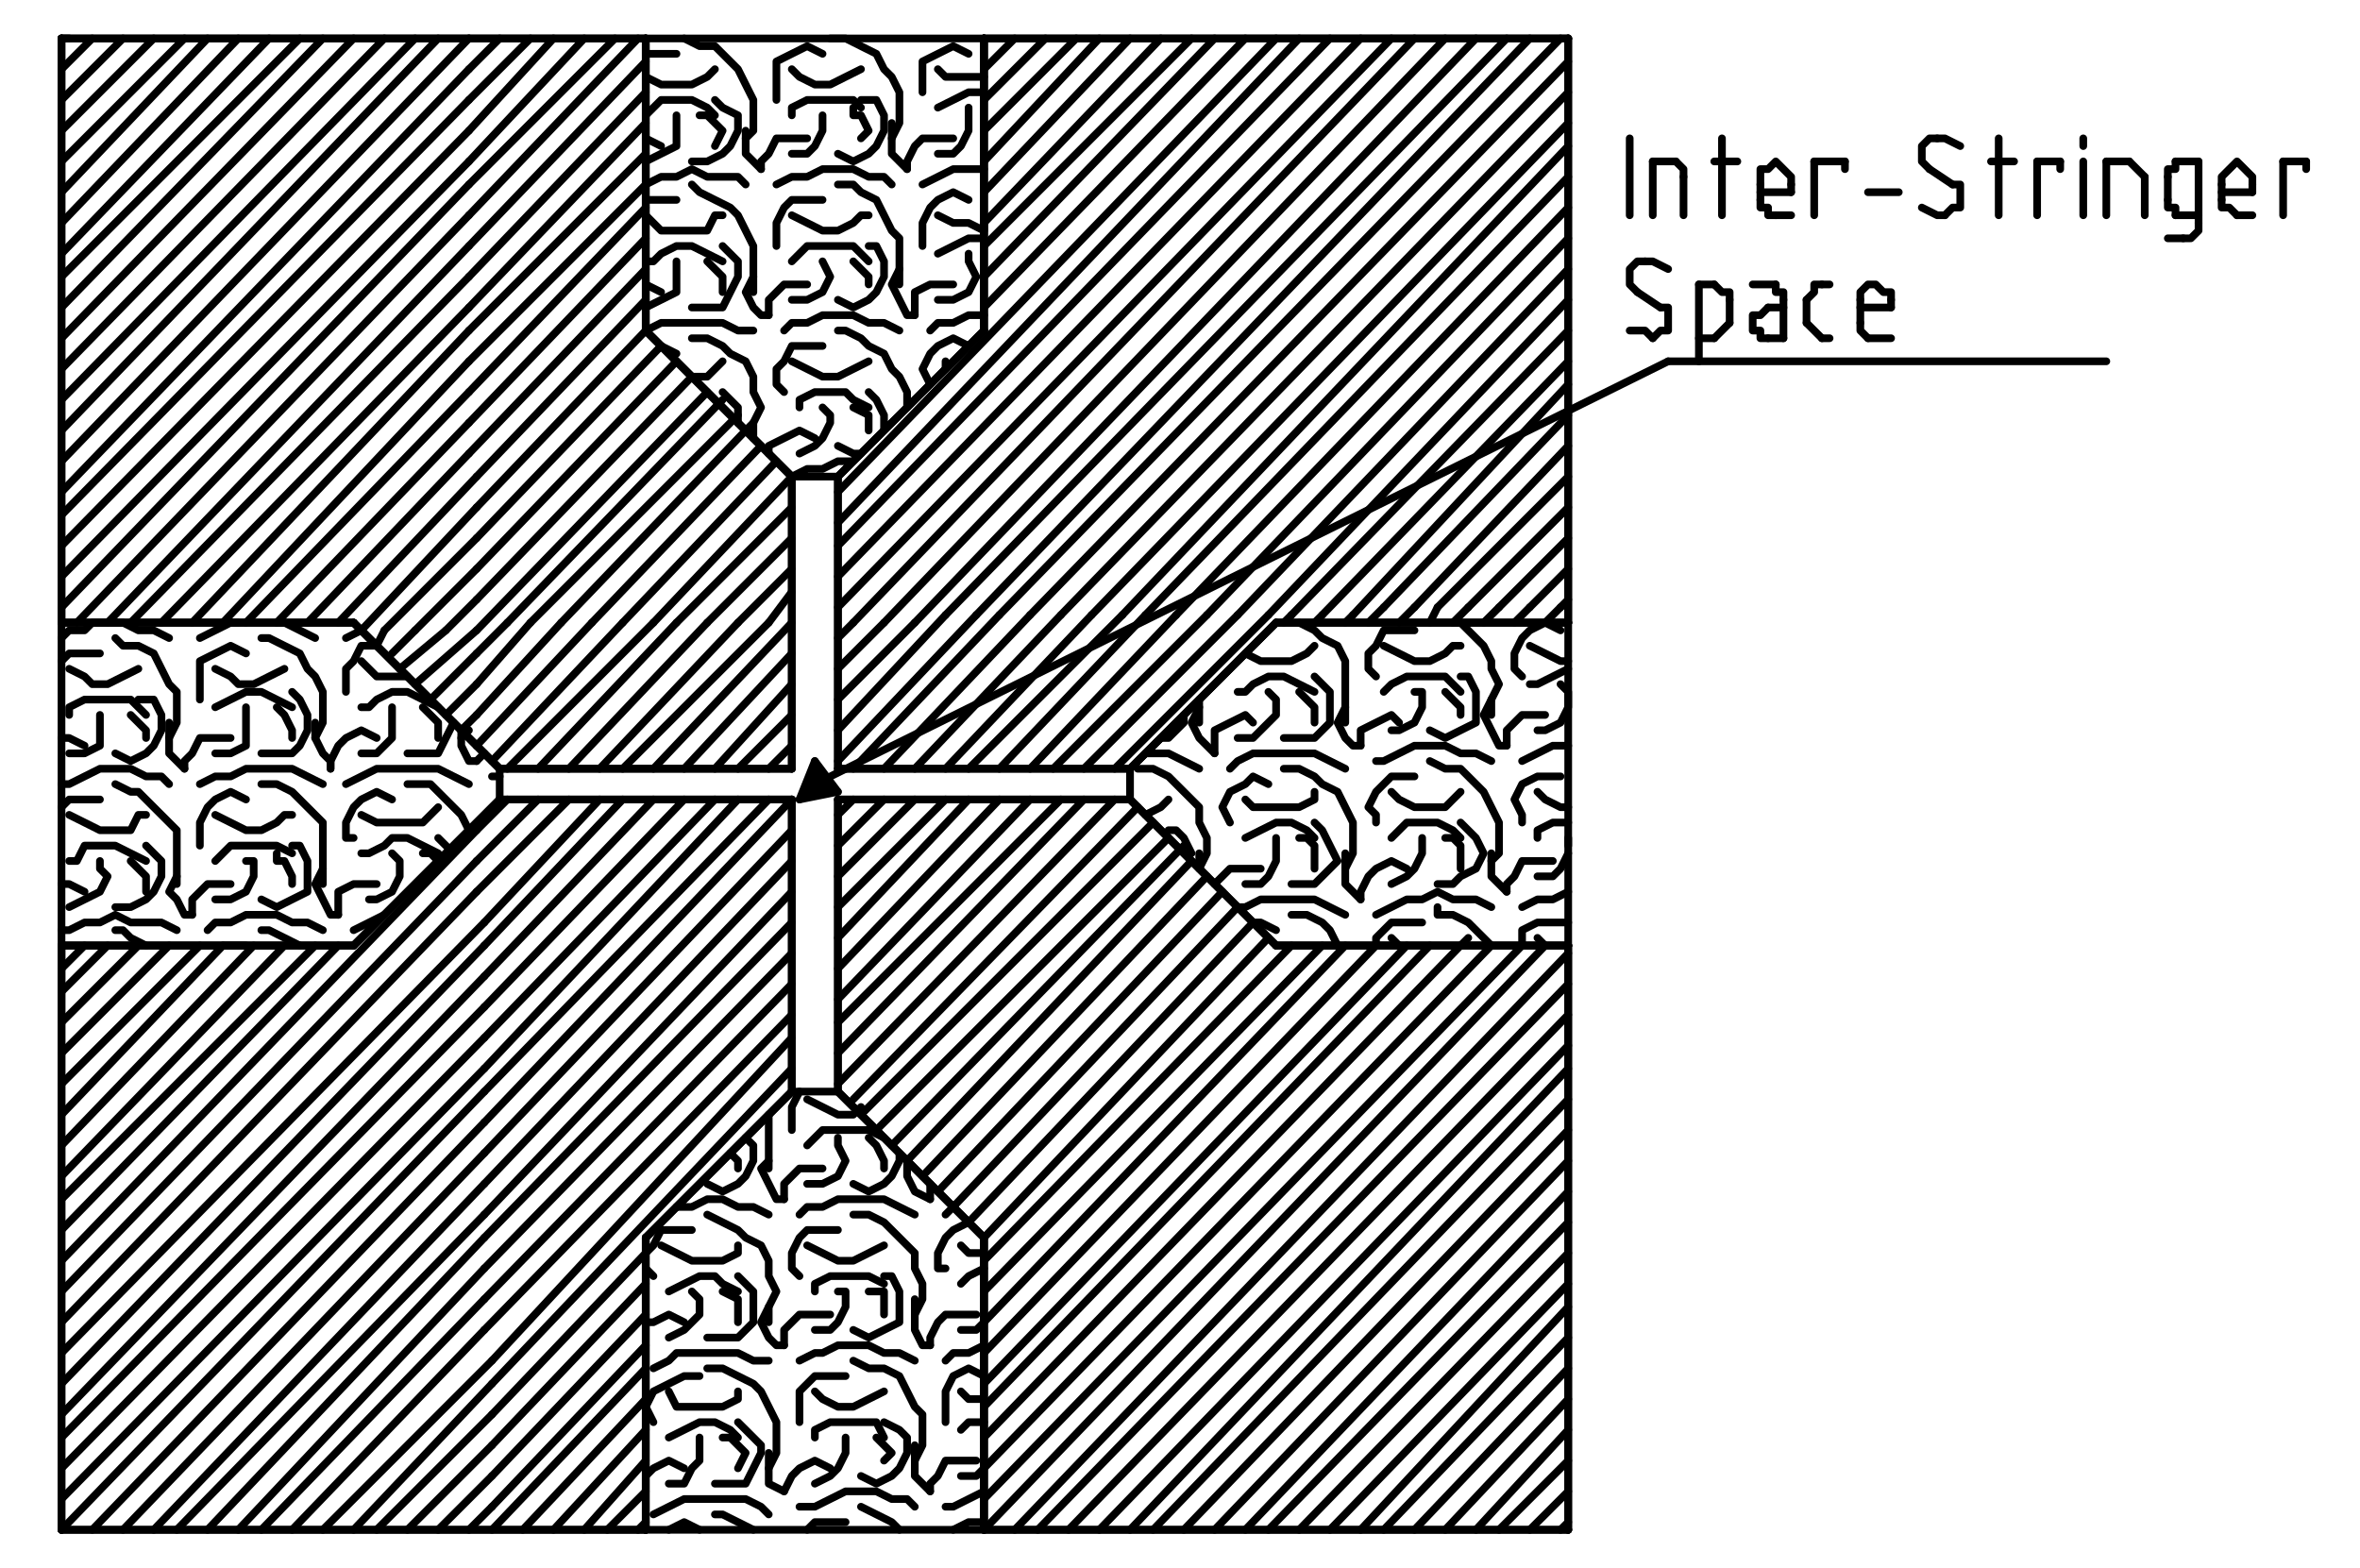 <?xml version="1.0" encoding="UTF-8" standalone="no"?>
<svg width="108.303mm" height="71.967mm"
 viewBox="0 0 307 204"
 xmlns="http://www.w3.org/2000/svg" xmlns:xlink="http://www.w3.org/1999/xlink"  version="1.2" baseProfile="tiny">
<title>Qt SVG Document</title>
<desc>Generated with Qt</desc>
<defs>
</defs>
<g fill="none" stroke="black" stroke-width="1" fill-rule="evenodd" stroke-linecap="square" stroke-linejoin="bevel" >

<g fill="#ffffff" fill-opacity="1" stroke="none" transform="matrix(1,0,0,1,0,0)"
font-family="MS Shell Dlg 2" font-size="8.25" font-weight="400" font-style="normal" 
>
<path vector-effect="none" fill-rule="evenodd" d="M0,0 L307,0 L307,204 L0,204 L0,0"/>
</g>

<g fill="#000000" fill-opacity="1" stroke="none" transform="matrix(1,0,0,1,0,0)"
font-family="MS Shell Dlg 2" font-size="8.25" font-weight="400" font-style="normal" 
>
<path vector-effect="none" fill-rule="evenodd" d="M109,103 L106,99 L104,104 L109,103"/>
</g>

<g fill="none" stroke="#000000" stroke-opacity="1" stroke-width="1" stroke-linecap="round" stroke-linejoin="round" transform="matrix(1,0,0,1,0,0)"
font-family="MS Shell Dlg 2" font-size="8.25" font-weight="400" font-style="normal" 
>
<polyline fill="none" vector-effect="non-scaling-stroke" points="201,81 203,79 " />
<polyline fill="none" vector-effect="non-scaling-stroke" points="197,81 199,79 " />
<polyline fill="none" vector-effect="non-scaling-stroke" points="193,81 195,79 " />
<polyline fill="none" vector-effect="non-scaling-stroke" points="189,81 191,79 " />
<polyline fill="none" vector-effect="non-scaling-stroke" points="186,81 187,79 " />
<polyline fill="none" vector-effect="non-scaling-stroke" points="182,81 184,79 " />
<polyline fill="none" vector-effect="non-scaling-stroke" points="178,81 180,79 " />
<polyline fill="none" vector-effect="non-scaling-stroke" points="175,81 176,80 " />
<polyline fill="none" vector-effect="non-scaling-stroke" points="171,81 172,80 " />
<polyline fill="none" vector-effect="non-scaling-stroke" points="167,81 168,80 " />
<polyline fill="none" vector-effect="non-scaling-stroke" points="145,100 165,80 " />
<polyline fill="none" vector-effect="non-scaling-stroke" points="141,100 161,80 " />
<polyline fill="none" vector-effect="non-scaling-stroke" points="137,100 157,80 " />
<polyline fill="none" vector-effect="non-scaling-stroke" points="134,100 153,80 " />
<polyline fill="none" vector-effect="non-scaling-stroke" points="130,100 149,80 " />
<polyline fill="none" vector-effect="non-scaling-stroke" points="126,100 146,80 " />
<polyline fill="none" vector-effect="non-scaling-stroke" points="123,100 142,80 " />
<polyline fill="none" vector-effect="non-scaling-stroke" points="119,100 138,80 " />
<polyline fill="none" vector-effect="non-scaling-stroke" points="115,100 134,80 " />
<polyline fill="none" vector-effect="non-scaling-stroke" points="111,100 130,80 " />
<polyline fill="none" vector-effect="non-scaling-stroke" points="109,99 127,80 " />
<polyline fill="none" vector-effect="non-scaling-stroke" points="109,95 123,80 " />
<polyline fill="none" vector-effect="non-scaling-stroke" points="109,91 119,81 " />
<polyline fill="none" vector-effect="non-scaling-stroke" points="109,87 115,81 " />
<polyline fill="none" vector-effect="non-scaling-stroke" points="109,83 111,81 " />
<polyline fill="none" vector-effect="non-scaling-stroke" points="128,13 136,5 " />
<polyline fill="none" vector-effect="non-scaling-stroke" points="128,9 132,5 " />
</g>

<g fill="#000000" fill-opacity="1" stroke="none" transform="matrix(1,0,0,1,0,0)"
font-family="MS Shell Dlg 2" font-size="8.25" font-weight="400" font-style="normal" 
>
<path vector-effect="none" fill-rule="evenodd" d="M128.5,5 C128.5,5.276 128.276,5.5 128,5.5 C127.724,5.5 127.5,5.276 127.5,5 C127.5,4.724 127.724,4.5 128,4.5 C128.276,4.5 128.5,4.724 128.5,5 "/>
</g>

<g fill="none" stroke="#000000" stroke-opacity="1" stroke-width="1" stroke-linecap="round" stroke-linejoin="round" transform="matrix(1,0,0,1,0,0)"
font-family="MS Shell Dlg 2" font-size="8.25" font-weight="400" font-style="normal" 
>
<polyline fill="none" vector-effect="non-scaling-stroke" points="128,17 140,5 " />
<polyline fill="none" vector-effect="non-scaling-stroke" points="128,21 143,5 " />
<polyline fill="none" vector-effect="non-scaling-stroke" points="128,25 147,5 " />
<polyline fill="none" vector-effect="non-scaling-stroke" points="128,29 151,5 " />
<polyline fill="none" vector-effect="non-scaling-stroke" points="128,32 155,5 " />
<polyline fill="none" vector-effect="non-scaling-stroke" points="128,36 158,5 " />
<polyline fill="none" vector-effect="non-scaling-stroke" points="128,40 162,5 " />
<polyline fill="none" vector-effect="non-scaling-stroke" points="109,64 166,5 " />
<polyline fill="none" vector-effect="non-scaling-stroke" points="109,68 169,5 " />
<polyline fill="none" vector-effect="non-scaling-stroke" points="109,71 173,5 " />
<polyline fill="none" vector-effect="non-scaling-stroke" points="109,75 177,5 " />
<polyline fill="none" vector-effect="non-scaling-stroke" points="109,79 181,5 " />
<polyline fill="none" vector-effect="non-scaling-stroke" points="111,81 184,5 " />
<polyline fill="none" vector-effect="non-scaling-stroke" points="115,81 188,5 " />
<polyline fill="none" vector-effect="non-scaling-stroke" points="119,81 192,5 " />
<polyline fill="none" vector-effect="non-scaling-stroke" points="123,80 196,5 " />
<polyline fill="none" vector-effect="non-scaling-stroke" points="127,80 199,5 " />
<polyline fill="none" vector-effect="non-scaling-stroke" points="130,80 203,5 " />
<polyline fill="none" vector-effect="non-scaling-stroke" points="134,80 204,8 " />
<polyline fill="none" vector-effect="non-scaling-stroke" points="138,80 204,12 " />
<polyline fill="none" vector-effect="non-scaling-stroke" points="142,80 204,16 " />
<polyline fill="none" vector-effect="non-scaling-stroke" points="146,80 204,19 " />
<polyline fill="none" vector-effect="non-scaling-stroke" points="149,80 204,23 " />
<polyline fill="none" vector-effect="non-scaling-stroke" points="153,80 204,27 " />
<polyline fill="none" vector-effect="non-scaling-stroke" points="157,80 204,31 " />
<polyline fill="none" vector-effect="non-scaling-stroke" points="161,80 204,35 " />
<polyline fill="none" vector-effect="non-scaling-stroke" points="165,80 204,39 " />
<polyline fill="none" vector-effect="non-scaling-stroke" points="168,80 204,43 " />
<polyline fill="none" vector-effect="non-scaling-stroke" points="172,80 204,47 " />
<polyline fill="none" vector-effect="non-scaling-stroke" points="176,80 204,50 " />
<polyline fill="none" vector-effect="non-scaling-stroke" points="180,79 204,54 " />
<polyline fill="none" vector-effect="non-scaling-stroke" points="184,79 204,58 " />
<polyline fill="none" vector-effect="non-scaling-stroke" points="187,79 204,62 " />
<polyline fill="none" vector-effect="non-scaling-stroke" points="191,79 204,66 " />
<polyline fill="none" vector-effect="non-scaling-stroke" points="195,79 204,70 " />
<polyline fill="none" vector-effect="non-scaling-stroke" points="199,79 204,74 " />
<polyline fill="none" vector-effect="non-scaling-stroke" points="203,79 204,78 " />
<polyline fill="none" vector-effect="non-scaling-stroke" points="54,89 62,82 " />
<polyline fill="none" vector-effect="non-scaling-stroke" points="52,87 58,82 " />
<polyline fill="none" vector-effect="non-scaling-stroke" points="51,85 54,82 " />
<polyline fill="none" vector-effect="non-scaling-stroke" points="49,84 50,82 " />
<polyline fill="none" vector-effect="non-scaling-stroke" points="56,91 62,85 " />
<polyline fill="none" vector-effect="non-scaling-stroke" points="58,93 62,89 " />
<polyline fill="none" vector-effect="non-scaling-stroke" points="60,95 62,93 " />
</g>

<g fill="#000000" fill-opacity="1" stroke="none" transform="matrix(1,0,0,1,0,0)"
font-family="MS Shell Dlg 2" font-size="8.25" font-weight="400" font-style="normal" 
>
<path vector-effect="none" fill-rule="evenodd" d="M62.5,97 C62.5,97.276 62.276,97.5 62,97.5 C61.724,97.5 61.5,97.276 61.5,97 C61.5,96.724 61.724,96.5 62,96.5 C62.276,96.5 62.5,96.724 62.5,97 "/>
</g>

<g fill="none" stroke="#000000" stroke-opacity="1" stroke-width="1" stroke-linecap="round" stroke-linejoin="round" transform="matrix(1,0,0,1,0,0)"
font-family="MS Shell Dlg 2" font-size="8.25" font-weight="400" font-style="normal" 
>
<polyline fill="none" vector-effect="non-scaling-stroke" points="8,5 9,5 " />
<polyline fill="none" vector-effect="non-scaling-stroke" points="8,9 12,5 " />
<polyline fill="none" vector-effect="non-scaling-stroke" points="8,13 16,5 " />
<polyline fill="none" vector-effect="non-scaling-stroke" points="8,17 20,5 " />
<polyline fill="none" vector-effect="non-scaling-stroke" points="8,21 24,5 " />
<polyline fill="none" vector-effect="non-scaling-stroke" points="8,25 27,5 " />
<polyline fill="none" vector-effect="non-scaling-stroke" points="8,29 31,5 " />
<polyline fill="none" vector-effect="non-scaling-stroke" points="8,33 35,5 " />
<polyline fill="none" vector-effect="non-scaling-stroke" points="8,36 39,5 " />
<polyline fill="none" vector-effect="non-scaling-stroke" points="8,40 42,5 " />
<polyline fill="none" vector-effect="non-scaling-stroke" points="8,44 46,5 " />
<polyline fill="none" vector-effect="non-scaling-stroke" points="8,48 50,5 " />
<polyline fill="none" vector-effect="non-scaling-stroke" points="8,52 54,5 " />
<polyline fill="none" vector-effect="non-scaling-stroke" points="8,56 57,5 " />
<polyline fill="none" vector-effect="non-scaling-stroke" points="8,60 61,5 " />
<polyline fill="none" vector-effect="non-scaling-stroke" points="8,64 61,9 " />
<polyline fill="none" vector-effect="non-scaling-stroke" points="8,67 61,13 " />
<polyline fill="none" vector-effect="non-scaling-stroke" points="8,71 61,17 " />
<polyline fill="none" vector-effect="non-scaling-stroke" points="8,75 61,21 " />
<polyline fill="none" vector-effect="non-scaling-stroke" points="8,79 61,24 " />
<polyline fill="none" vector-effect="non-scaling-stroke" points="10,81 61,28 " />
<polyline fill="none" vector-effect="non-scaling-stroke" points="14,81 61,32 " />
<polyline fill="none" vector-effect="non-scaling-stroke" points="17,81 61,36 " />
<polyline fill="none" vector-effect="non-scaling-stroke" points="21,81 61,40 " />
<polyline fill="none" vector-effect="non-scaling-stroke" points="25,81 61,43 " />
<polyline fill="none" vector-effect="non-scaling-stroke" points="29,81 61,47 " />
<polyline fill="none" vector-effect="non-scaling-stroke" points="32,81 61,51 " />
<polyline fill="none" vector-effect="non-scaling-stroke" points="36,81 61,55 " />
<polyline fill="none" vector-effect="non-scaling-stroke" points="40,81 61,59 " />
<polyline fill="none" vector-effect="non-scaling-stroke" points="44,81 62,62 " />
<polyline fill="none" vector-effect="non-scaling-stroke" points="47,82 62,66 " />
<polyline fill="none" vector-effect="non-scaling-stroke" points="50,82 62,70 " />
<polyline fill="none" vector-effect="non-scaling-stroke" points="54,82 62,74 " />
<polyline fill="none" vector-effect="non-scaling-stroke" points="58,82 62,78 " />
<polyline fill="none" vector-effect="non-scaling-stroke" points="100,100 103,97 " />
<polyline fill="none" vector-effect="non-scaling-stroke" points="96,100 103,93 " />
<polyline fill="none" vector-effect="non-scaling-stroke" points="93,100 103,89 " />
<polyline fill="none" vector-effect="non-scaling-stroke" points="89,100 103,85 " />
<polyline fill="none" vector-effect="non-scaling-stroke" points="85,100 103,81 " />
<polyline fill="none" vector-effect="non-scaling-stroke" points="81,100 100,81 " />
<polyline fill="none" vector-effect="non-scaling-stroke" points="78,100 96,81 " />
<polyline fill="none" vector-effect="non-scaling-stroke" points="74,100 92,81 " />
<polyline fill="none" vector-effect="non-scaling-stroke" points="70,100 88,81 " />
<polyline fill="none" vector-effect="non-scaling-stroke" points="66,100 85,81 " />
<polyline fill="none" vector-effect="non-scaling-stroke" points="64,99 81,81 " />
<polyline fill="none" vector-effect="non-scaling-stroke" points="62,97 77,81 " />
<polyline fill="none" vector-effect="non-scaling-stroke" points="62,93 73,81 " />
<polyline fill="none" vector-effect="non-scaling-stroke" points="62,89 69,81 " />
<polyline fill="none" vector-effect="non-scaling-stroke" points="62,85 66,81 " />
<polyline fill="none" vector-effect="non-scaling-stroke" points="62,82 92,51 " />
<polyline fill="none" vector-effect="non-scaling-stroke" points="62,78 90,49 " />
<polyline fill="none" vector-effect="non-scaling-stroke" points="62,74 88,47 " />
<polyline fill="none" vector-effect="non-scaling-stroke" points="62,70 86,45 " />
<polyline fill="none" vector-effect="non-scaling-stroke" points="62,66 84,43 " />
<polyline fill="none" vector-effect="non-scaling-stroke" points="62,62 84,39 " />
<polyline fill="none" vector-effect="non-scaling-stroke" points="61,59 84,35 " />
<polyline fill="none" vector-effect="non-scaling-stroke" points="61,55 84,31 " />
<polyline fill="none" vector-effect="non-scaling-stroke" points="61,51 84,27 " />
<polyline fill="none" vector-effect="non-scaling-stroke" points="61,47 84,24 " />
<polyline fill="none" vector-effect="non-scaling-stroke" points="61,43 84,20 " />
<polyline fill="none" vector-effect="non-scaling-stroke" points="61,40 84,16 " />
<polyline fill="none" vector-effect="non-scaling-stroke" points="61,36 84,12 " />
<polyline fill="none" vector-effect="non-scaling-stroke" points="61,32 84,8 " />
<polyline fill="none" vector-effect="non-scaling-stroke" points="61,28 83,5 " />
<polyline fill="none" vector-effect="non-scaling-stroke" points="61,24 80,5 " />
<polyline fill="none" vector-effect="non-scaling-stroke" points="61,21 76,5 " />
<polyline fill="none" vector-effect="non-scaling-stroke" points="61,17 72,5 " />
<polyline fill="none" vector-effect="non-scaling-stroke" points="61,13 69,5 " />
<polyline fill="none" vector-effect="non-scaling-stroke" points="61,9 65,5 " />
</g>

<g fill="#000000" fill-opacity="1" stroke="none" transform="matrix(1,0,0,1,0,0)"
font-family="MS Shell Dlg 2" font-size="8.25" font-weight="400" font-style="normal" 
>
<path vector-effect="none" fill-rule="evenodd" d="M61.5,5 C61.5,5.276 61.276,5.5 61,5.5 C60.724,5.5 60.5,5.276 60.5,5 C60.5,4.724 60.724,4.5 61,4.5 C61.276,4.5 61.5,4.724 61.5,5 "/>
</g>

<g fill="none" stroke="#000000" stroke-opacity="1" stroke-width="1" stroke-linecap="round" stroke-linejoin="round" transform="matrix(1,0,0,1,0,0)"
font-family="MS Shell Dlg 2" font-size="8.25" font-weight="400" font-style="normal" 
>
<polyline fill="none" vector-effect="non-scaling-stroke" points="66,81 94,52 " />
<polyline fill="none" vector-effect="non-scaling-stroke" points="69,81 96,54 " />
<polyline fill="none" vector-effect="non-scaling-stroke" points="73,81 97,56 " />
<polyline fill="none" vector-effect="non-scaling-stroke" points="77,81 99,58 " />
<polyline fill="none" vector-effect="non-scaling-stroke" points="81,81 101,60 " />
<polyline fill="none" vector-effect="non-scaling-stroke" points="85,81 103,62 " />
<polyline fill="none" vector-effect="non-scaling-stroke" points="88,81 103,66 " />
<polyline fill="none" vector-effect="non-scaling-stroke" points="92,81 103,70 " />
<polyline fill="none" vector-effect="non-scaling-stroke" points="96,81 103,74 " />
<polyline fill="none" vector-effect="non-scaling-stroke" points="100,81 103,77 " />
<polyline fill="none" vector-effect="non-scaling-stroke" points="8,137 22,123 " />
<polyline fill="none" vector-effect="non-scaling-stroke" points="8,133 18,123 " />
<polyline fill="none" vector-effect="non-scaling-stroke" points="8,129 14,123 " />
<polyline fill="none" vector-effect="non-scaling-stroke" points="8,126 11,123 " />
<polyline fill="none" vector-effect="non-scaling-stroke" points="8,141 26,123 " />
<polyline fill="none" vector-effect="non-scaling-stroke" points="8,145 29,123 " />
<polyline fill="none" vector-effect="non-scaling-stroke" points="8,149 33,123 " />
<polyline fill="none" vector-effect="non-scaling-stroke" points="8,153 37,123 " />
<polyline fill="none" vector-effect="non-scaling-stroke" points="8,156 41,123 " />
<polyline fill="none" vector-effect="non-scaling-stroke" points="8,160 44,123 " />
<polyline fill="none" vector-effect="non-scaling-stroke" points="8,164 62,108 " />
<polyline fill="none" vector-effect="non-scaling-stroke" points="8,168 62,112 " />
<polyline fill="none" vector-effect="non-scaling-stroke" points="8,172 62,116 " />
<polyline fill="none" vector-effect="non-scaling-stroke" points="8,176 63,120 " />
<polyline fill="none" vector-effect="non-scaling-stroke" points="8,180 63,123 " />
<polyline fill="none" vector-effect="non-scaling-stroke" points="8,184 63,127 " />
<polyline fill="none" vector-effect="non-scaling-stroke" points="8,187 63,131 " />
<polyline fill="none" vector-effect="non-scaling-stroke" points="8,191 63,135 " />
<polyline fill="none" vector-effect="non-scaling-stroke" points="8,195 63,139 " />
<polyline fill="none" vector-effect="non-scaling-stroke" points="8,199 63,142 " />
<polyline fill="none" vector-effect="non-scaling-stroke" points="12,199 63,146 " />
<polyline fill="none" vector-effect="non-scaling-stroke" points="16,199 63,150 " />
<polyline fill="none" vector-effect="non-scaling-stroke" points="20,199 63,154 " />
<polyline fill="none" vector-effect="non-scaling-stroke" points="23,199 63,158 " />
<polyline fill="none" vector-effect="non-scaling-stroke" points="27,199 63,161 " />
<polyline fill="none" vector-effect="non-scaling-stroke" points="31,199 63,165 " />
<polyline fill="none" vector-effect="non-scaling-stroke" points="34,199 63,169 " />
<polyline fill="none" vector-effect="non-scaling-stroke" points="38,199 63,173 " />
<polyline fill="none" vector-effect="non-scaling-stroke" points="42,199 64,177 " />
<polyline fill="none" vector-effect="non-scaling-stroke" points="46,199 64,180 " />
<polyline fill="none" vector-effect="non-scaling-stroke" points="49,199 64,184 " />
<polyline fill="none" vector-effect="non-scaling-stroke" points="53,199 64,188 " />
<polyline fill="none" vector-effect="non-scaling-stroke" points="57,199 64,192 " />
<polyline fill="none" vector-effect="non-scaling-stroke" points="61,199 64,196 " />
<polyline fill="none" vector-effect="non-scaling-stroke" points="83,199 84,198 " />
<polyline fill="none" vector-effect="non-scaling-stroke" points="79,199 84,194 " />
<polyline fill="none" vector-effect="non-scaling-stroke" points="76,199 84,190 " />
<polyline fill="none" vector-effect="non-scaling-stroke" points="72,199 84,186 " />
<polyline fill="none" vector-effect="non-scaling-stroke" points="68,199 84,182 " />
<polyline fill="none" vector-effect="non-scaling-stroke" points="64,199 84,178 " />
<polyline fill="none" vector-effect="non-scaling-stroke" points="64,196 84,175 " />
<polyline fill="none" vector-effect="non-scaling-stroke" points="64,192 84,171 " />
<polyline fill="none" vector-effect="non-scaling-stroke" points="64,188 84,167 " />
<polyline fill="none" vector-effect="non-scaling-stroke" points="64,184 84,163 " />
<polyline fill="none" vector-effect="non-scaling-stroke" points="64,180 103,139 " />
<polyline fill="none" vector-effect="non-scaling-stroke" points="64,177 103,135 " />
<polyline fill="none" vector-effect="non-scaling-stroke" points="63,173 103,132 " />
<polyline fill="none" vector-effect="non-scaling-stroke" points="63,169 103,128 " />
<polyline fill="none" vector-effect="non-scaling-stroke" points="63,165 103,124 " />
<polyline fill="none" vector-effect="non-scaling-stroke" points="63,161 103,120 " />
<polyline fill="none" vector-effect="non-scaling-stroke" points="63,158 103,116 " />
<polyline fill="none" vector-effect="non-scaling-stroke" points="63,154 103,112 " />
<polyline fill="none" vector-effect="non-scaling-stroke" points="63,150 103,108 " />
<polyline fill="none" vector-effect="non-scaling-stroke" points="63,146 103,104 " />
<polyline fill="none" vector-effect="non-scaling-stroke" points="63,142 100,104 " />
<polyline fill="none" vector-effect="non-scaling-stroke" points="63,139 96,104 " />
<polyline fill="none" vector-effect="non-scaling-stroke" points="63,135 93,104 " />
<polyline fill="none" vector-effect="non-scaling-stroke" points="63,131 89,104 " />
<polyline fill="none" vector-effect="non-scaling-stroke" points="63,127 85,104 " />
<polyline fill="none" vector-effect="non-scaling-stroke" points="63,123 81,104 " />
<polyline fill="none" vector-effect="non-scaling-stroke" points="63,120 78,104 " />
<polyline fill="none" vector-effect="non-scaling-stroke" points="62,116 74,104 " />
<polyline fill="none" vector-effect="non-scaling-stroke" points="62,112 70,104 " />
<polyline fill="none" vector-effect="non-scaling-stroke" points="62,108 66,104 " />
<polyline fill="none" vector-effect="non-scaling-stroke" points="135,199 204,128 " />
<polyline fill="none" vector-effect="non-scaling-stroke" points="132,199 204,124 " />
<polyline fill="none" vector-effect="non-scaling-stroke" points="128,199 201,123 " />
<polyline fill="none" vector-effect="non-scaling-stroke" points="128,195 198,123 " />
<polyline fill="none" vector-effect="non-scaling-stroke" points="128,191 194,123 " />
<polyline fill="none" vector-effect="non-scaling-stroke" points="128,187 190,123 " />
<polyline fill="none" vector-effect="non-scaling-stroke" points="128,183 186,123 " />
<polyline fill="none" vector-effect="non-scaling-stroke" points="128,180 183,123 " />
<polyline fill="none" vector-effect="non-scaling-stroke" points="128,176 179,123 " />
<polyline fill="none" vector-effect="non-scaling-stroke" points="128,172 175,123 " />
<polyline fill="none" vector-effect="non-scaling-stroke" points="128,168 172,123 " />
<polyline fill="none" vector-effect="non-scaling-stroke" points="128,164 168,123 " />
<polyline fill="none" vector-effect="non-scaling-stroke" points="128,161 165,122 " />
<polyline fill="none" vector-effect="non-scaling-stroke" points="126,159 163,120 " />
<polyline fill="none" vector-effect="non-scaling-stroke" points="124,157 161,118 " />
<polyline fill="none" vector-effect="non-scaling-stroke" points="122,155 159,116 " />
<polyline fill="none" vector-effect="non-scaling-stroke" points="120,153 157,114 " />
<polyline fill="none" vector-effect="non-scaling-stroke" points="118,151 155,112 " />
<polyline fill="none" vector-effect="non-scaling-stroke" points="116,149 154,110 " />
<polyline fill="none" vector-effect="non-scaling-stroke" points="114,147 152,109 " />
<polyline fill="none" vector-effect="non-scaling-stroke" points="112,145 150,107 " />
<polyline fill="none" vector-effect="non-scaling-stroke" points="111,143 148,105 " />
<polyline fill="none" vector-effect="non-scaling-stroke" points="109,141 145,104 " />
<polyline fill="none" vector-effect="non-scaling-stroke" points="109,137 141,104 " />
<polyline fill="none" vector-effect="non-scaling-stroke" points="109,133 138,104 " />
<polyline fill="none" vector-effect="non-scaling-stroke" points="109,130 134,104 " />
<polyline fill="none" vector-effect="non-scaling-stroke" points="109,126 130,104 " />
<polyline fill="none" vector-effect="non-scaling-stroke" points="109,122 126,104 " />
<polyline fill="none" vector-effect="non-scaling-stroke" points="109,118 123,104 " />
<polyline fill="none" vector-effect="non-scaling-stroke" points="109,114 119,104 " />
<polyline fill="none" vector-effect="non-scaling-stroke" points="109,110 115,104 " />
<polyline fill="none" vector-effect="non-scaling-stroke" points="109,106 111,104 " />
<polyline fill="none" vector-effect="non-scaling-stroke" points="139,199 204,132 " />
<polyline fill="none" vector-effect="non-scaling-stroke" points="143,199 204,136 " />
<polyline fill="none" vector-effect="non-scaling-stroke" points="147,199 204,139 " />
<polyline fill="none" vector-effect="non-scaling-stroke" points="150,199 204,143 " />
<polyline fill="none" vector-effect="non-scaling-stroke" points="154,199 204,147 " />
<polyline fill="none" vector-effect="non-scaling-stroke" points="158,199 204,151 " />
<polyline fill="none" vector-effect="non-scaling-stroke" points="162,199 204,155 " />
<polyline fill="none" vector-effect="non-scaling-stroke" points="165,199 204,159 " />
<polyline fill="none" vector-effect="non-scaling-stroke" points="169,199 204,163 " />
<polyline fill="none" vector-effect="non-scaling-stroke" points="173,199 204,167 " />
<polyline fill="none" vector-effect="non-scaling-stroke" points="177,199 204,170 " />
<polyline fill="none" vector-effect="non-scaling-stroke" points="180,199 204,174 " />
<polyline fill="none" vector-effect="non-scaling-stroke" points="184,199 204,178 " />
<polyline fill="none" vector-effect="non-scaling-stroke" points="188,199 204,182 " />
<polyline fill="none" vector-effect="non-scaling-stroke" points="192,199 204,186 " />
<polyline fill="none" vector-effect="non-scaling-stroke" points="195,199 204,190 " />
<polyline fill="none" vector-effect="non-scaling-stroke" points="199,199 204,194 " />
<polyline fill="none" vector-effect="non-scaling-stroke" points="203,199 204,198 " />
<polyline fill="none" vector-effect="non-scaling-stroke" points="149,106 151,105 152,104 " />
<polyline fill="none" vector-effect="non-scaling-stroke" points="156,113 157,111 157,109 156,107 156,105 155,104 153,102 152,101 150,100 148,100 " />
<polyline fill="none" vector-effect="non-scaling-stroke" points="155,111 154,109 153,108 152,108 " />
<polyline fill="none" vector-effect="non-scaling-stroke" points="156,100 154,99 152,98 150,98 149,98 " />
<polyline fill="none" vector-effect="non-scaling-stroke" points="156,111 156,112 " />
<polyline fill="none" vector-effect="non-scaling-stroke" points="156,94 156,92 156,91 " />
<polyline fill="none" vector-effect="non-scaling-stroke" points="151,96 152,96 154,94 154,93 " />
<polyline fill="none" vector-effect="non-scaling-stroke" points="156,92 155,94 156,96 157,97 158,98 " />
<polyline fill="none" vector-effect="non-scaling-stroke" points="166,121 164,120 163,120 " />
<polyline fill="none" vector-effect="non-scaling-stroke" points="174,123 173,121 172,120 170,119 168,119 " />
<polyline fill="none" vector-effect="non-scaling-stroke" points="175,119 173,118 171,117 170,117 168,117 166,117 164,117 162,118 161,118 " />
<polyline fill="none" vector-effect="non-scaling-stroke" points="164,113 162,113 160,113 159,114 158,115 " />
<polyline fill="none" vector-effect="non-scaling-stroke" points="162,115 164,115 165,114 166,112 166,110 166,109 " />
<polyline fill="none" vector-effect="non-scaling-stroke" points="165,102 163,101 162,102 160,103 159,105 160,107 " />
<polyline fill="none" vector-effect="non-scaling-stroke" points="162,104 163,105 165,105 167,105 169,105 171,104 171,103 " />
<polyline fill="none" vector-effect="non-scaling-stroke" points="171,109 170,108 168,107 166,107 164,108 162,109 " />
<polyline fill="none" vector-effect="non-scaling-stroke" points="175,113 176,111 176,109 176,107 175,105 174,103 172,102 171,101 169,100 167,100 " />
<polyline fill="none" vector-effect="non-scaling-stroke" points="168,115 169,115 171,115 173,113 174,112 173,110 172,108 171,107 " />
<polyline fill="none" vector-effect="non-scaling-stroke" points="171,113 171,111 171,110 170,109 169,109 " />
<polyline fill="none" vector-effect="non-scaling-stroke" points="175,100 173,99 171,98 169,98 167,98 165,98 163,98 161,99 160,100 " />
<polyline fill="none" vector-effect="non-scaling-stroke" points="175,111 175,113 175,115 176,116 177,117 " />
<polyline fill="none" vector-effect="non-scaling-stroke" points="163,94 162,93 160,94 158,95 158,97 158,98 " />
<polyline fill="none" vector-effect="non-scaling-stroke" points="161,96 163,96 165,94 166,93 166,91 165,90 " />
<polyline fill="none" vector-effect="non-scaling-stroke" points="162,85 164,86 166,86 168,86 170,85 171,84 " />
<polyline fill="none" vector-effect="non-scaling-stroke" points="171,90 169,89 167,88 165,88 163,89 162,90 161,90 " />
<polyline fill="none" vector-effect="non-scaling-stroke" points="175,94 175,92 175,90 175,88 175,86 174,84 172,83 171,82 169,81 " />
<polyline fill="none" vector-effect="non-scaling-stroke" points="167,96 169,96 171,96 173,94 173,92 173,90 172,89 171,88 " />
<polyline fill="none" vector-effect="non-scaling-stroke" points="171,94 171,92 170,91 169,90 " />
<polyline fill="none" vector-effect="non-scaling-stroke" points="175,92 174,94 175,96 176,97 177,97 " />
<polyline fill="none" vector-effect="non-scaling-stroke" points="185,120 183,120 181,120 179,122 179,123 " />
<polyline fill="none" vector-effect="non-scaling-stroke" points="181,122 182,123 " />
<polyline fill="none" vector-effect="non-scaling-stroke" points="190,123 191,122 " />
<polyline fill="none" vector-effect="non-scaling-stroke" points="194,123 192,121 191,120 189,119 187,119 187,118 " />
<polyline fill="none" vector-effect="non-scaling-stroke" points="194,118 192,117 191,117 189,117 187,116 185,117 183,117 181,118 179,119 " />
<polyline fill="none" vector-effect="non-scaling-stroke" points="183,113 181,112 179,113 178,114 177,116 177,117 " />
<polyline fill="none" vector-effect="non-scaling-stroke" points="181,115 183,114 184,113 185,111 185,110 185,109 " />
<polyline fill="none" vector-effect="non-scaling-stroke" points="184,101 183,101 181,101 179,103 178,105 179,106 179,107 " />
<polyline fill="none" vector-effect="non-scaling-stroke" points="181,103 182,104 184,105 186,105 188,105 190,103 " />
<polyline fill="none" vector-effect="non-scaling-stroke" points="190,109 189,108 187,107 185,107 183,107 181,109 " />
<polyline fill="none" vector-effect="non-scaling-stroke" points="194,112 195,111 195,109 195,107 194,105 193,103 192,102 190,100 188,100 186,99 " />
<polyline fill="none" vector-effect="non-scaling-stroke" points="187,115 189,115 190,114 192,113 193,111 192,109 191,108 190,107 " />
<polyline fill="none" vector-effect="non-scaling-stroke" points="190,113 190,111 190,110 189,109 188,109 " />
<polyline fill="none" vector-effect="non-scaling-stroke" points="194,99 192,98 190,98 188,97 186,97 184,97 182,98 180,99 179,99 " />
<polyline fill="none" vector-effect="non-scaling-stroke" points="194,111 194,113 194,114 196,116 " />
<polyline fill="none" vector-effect="non-scaling-stroke" points="182,94 181,93 179,94 177,95 177,97 " />
<polyline fill="none" vector-effect="non-scaling-stroke" points="181,95 182,95 184,94 185,92 185,90 184,90 " />
<polyline fill="none" vector-effect="non-scaling-stroke" points="184,82 182,82 180,82 179,84 178,85 178,87 179,88 " />
<polyline fill="none" vector-effect="non-scaling-stroke" points="180,84 182,85 184,86 186,86 188,85 189,84 190,84 " />
<polyline fill="none" vector-effect="non-scaling-stroke" points="190,90 188,88 186,88 184,88 183,88 181,89 180,90 " />
<polyline fill="none" vector-effect="non-scaling-stroke" points="194,93 194,91 195,89 194,87 194,86 193,84 191,82 190,81 189,81 " />
<polyline fill="none" vector-effect="non-scaling-stroke" points="186,95 188,96 190,95 192,94 192,92 192,90 191,88 190,88 " />
<polyline fill="none" vector-effect="non-scaling-stroke" points="190,93 190,92 189,91 188,90 " />
<polyline fill="none" vector-effect="non-scaling-stroke" points="194,91 193,93 194,95 195,97 196,97 " />
<polyline fill="none" vector-effect="non-scaling-stroke" points="204,120 202,120 200,120 198,121 198,123 " />
<polyline fill="none" vector-effect="non-scaling-stroke" points="200,122 201,123 " />
<polyline fill="none" vector-effect="non-scaling-stroke" points="204,116 202,117 200,117 198,118 " />
<polyline fill="none" vector-effect="non-scaling-stroke" points="202,112 200,112 198,112 197,114 196,115 196,116 " />
<polyline fill="none" vector-effect="non-scaling-stroke" points="200,114 202,114 203,113 204,111 " />
<polyline fill="none" vector-effect="non-scaling-stroke" points="204,110 204,109 " />
<polyline fill="none" vector-effect="non-scaling-stroke" points="203,101 202,101 200,101 198,102 197,104 198,106 198,107 " />
<polyline fill="none" vector-effect="non-scaling-stroke" points="200,103 201,104 203,105 204,105 " />
<polyline fill="none" vector-effect="non-scaling-stroke" points="204,107 202,107 200,108 200,109 " />
<polyline fill="none" vector-effect="non-scaling-stroke" points="204,97 202,97 200,98 198,99 " />
<polyline fill="none" vector-effect="non-scaling-stroke" points="201,93 200,93 198,93 196,95 196,96 196,97 " />
<polyline fill="none" vector-effect="non-scaling-stroke" points="200,95 201,95 203,94 204,92 204,90 203,89 " />
<polyline fill="none" vector-effect="non-scaling-stroke" points="203,82 201,81 199,82 198,83 197,85 197,87 198,88 " />
<polyline fill="none" vector-effect="non-scaling-stroke" points="199,84 201,85 203,86 204,86 " />
<polyline fill="none" vector-effect="non-scaling-stroke" points="204,87 202,88 200,89 199,89 " />
<polyline fill="none" vector-effect="non-scaling-stroke" points="91,199 89,198 87,199 " />
<polyline fill="none" vector-effect="non-scaling-stroke" points="98,199 96,198 94,197 93,197 " />
<polyline fill="none" vector-effect="non-scaling-stroke" points="100,197 99,196 97,195 95,195 93,195 91,195 89,195 87,196 85,197 " />
<polyline fill="none" vector-effect="non-scaling-stroke" points="89,191 87,190 85,191 84,192 " />
<polyline fill="none" vector-effect="non-scaling-stroke" points="87,193 89,193 90,191 91,190 91,188 91,187 " />
<polyline fill="none" vector-effect="non-scaling-stroke" points="91,179 89,179 87,180 85,181 84,183 85,185 " />
<polyline fill="none" vector-effect="non-scaling-stroke" points="87,181 88,183 90,183 92,183 94,183 96,182 96,181 " />
<polyline fill="none" vector-effect="non-scaling-stroke" points="96,187 95,186 93,185 91,185 89,186 87,187 " />
<polyline fill="none" vector-effect="non-scaling-stroke" points="100,191 101,189 101,187 101,185 100,183 99,181 98,180 96,179 94,178 92,178 " />
<polyline fill="none" vector-effect="non-scaling-stroke" points="93,193 95,193 97,193 98,191 99,189 99,188 97,186 96,185 " />
<polyline fill="none" vector-effect="non-scaling-stroke" points="96,191 97,189 96,188 95,187 94,187 " />
<polyline fill="none" vector-effect="non-scaling-stroke" points="100,177 98,177 96,176 94,176 92,176 90,176 88,176 87,177 85,178 " />
<polyline fill="none" vector-effect="non-scaling-stroke" points="100,189 100,191 100,193 102,194 " />
<polyline fill="none" vector-effect="non-scaling-stroke" points="89,172 87,171 85,172 84,172 " />
<polyline fill="none" vector-effect="non-scaling-stroke" points="87,174 89,173 90,172 91,171 91,169 90,168 " />
<polyline fill="none" vector-effect="non-scaling-stroke" points="90,160 88,160 86,160 85,162 84,163 " />
<polyline fill="none" vector-effect="non-scaling-stroke" points="84,165 85,166 " />
<polyline fill="none" vector-effect="non-scaling-stroke" points="86,162 88,163 90,164 92,164 94,164 96,163 96,162 " />
<polyline fill="none" vector-effect="non-scaling-stroke" points="96,168 94,167 93,166 91,166 89,167 87,168 " />
<polyline fill="none" vector-effect="non-scaling-stroke" points="100,172 100,170 101,168 100,166 100,164 99,162 97,161 96,160 94,159 92,158 " />
<polyline fill="none" vector-effect="non-scaling-stroke" points="92,174 94,174 96,174 98,172 98,170 98,168 97,167 96,166 " />
<polyline fill="none" vector-effect="non-scaling-stroke" points="96,172 96,170 96,169 94,168 " />
<polyline fill="none" vector-effect="non-scaling-stroke" points="100,158 98,157 96,157 94,156 92,156 90,157 88,157 " />
<polyline fill="none" vector-effect="non-scaling-stroke" points="100,170 99,172 100,174 101,175 102,175 " />
<polyline fill="none" vector-effect="non-scaling-stroke" points="100,152 100,151 100,149 100,147 100,145 " />
<polyline fill="none" vector-effect="non-scaling-stroke" points="92,154 94,155 96,154 97,153 98,151 98,149 97,148 " />
<polyline fill="none" vector-effect="non-scaling-stroke" points="96,152 96,151 95,150 " />
<polyline fill="none" vector-effect="non-scaling-stroke" points="100,151 99,152 100,154 101,156 102,156 " />
<polyline fill="none" vector-effect="non-scaling-stroke" points="110,198 108,198 106,198 105,199 " />
<polyline fill="none" vector-effect="non-scaling-stroke" points="117,199 116,198 114,197 112,196 " />
<polyline fill="none" vector-effect="non-scaling-stroke" points="119,196 118,195 116,195 114,194 112,194 110,194 108,195 106,196 104,196 " />
<polyline fill="none" vector-effect="non-scaling-stroke" points="108,191 106,190 104,191 103,192 102,194 " />
<polyline fill="none" vector-effect="non-scaling-stroke" points="106,193 108,192 109,191 110,189 110,187 " />
<polyline fill="none" vector-effect="non-scaling-stroke" points="110,179 108,179 106,179 104,181 104,182 104,184 104,185 " />
<polyline fill="none" vector-effect="non-scaling-stroke" points="106,181 107,182 109,183 111,183 113,182 115,181 " />
<polyline fill="none" vector-effect="non-scaling-stroke" points="115,187 114,185 112,185 110,185 108,185 106,186 106,187 " />
<polyline fill="none" vector-effect="non-scaling-stroke" points="119,190 120,188 120,186 120,184 119,183 118,181 117,179 115,178 113,178 111,177 " />
<polyline fill="none" vector-effect="non-scaling-stroke" points="112,192 114,193 116,192 117,191 118,189 118,187 117,186 115,185 " />
<polyline fill="none" vector-effect="non-scaling-stroke" points="115,190 116,189 115,188 114,187 " />
<polyline fill="none" vector-effect="non-scaling-stroke" points="119,177 117,176 115,176 113,175 111,175 109,175 107,176 106,176 104,177 " />
<polyline fill="none" vector-effect="non-scaling-stroke" points="119,188 119,190 119,192 121,194 " />
<polyline fill="none" vector-effect="non-scaling-stroke" points="108,171 106,171 104,171 102,173 102,175 " />
<polyline fill="none" vector-effect="non-scaling-stroke" points="106,173 108,173 109,172 110,170 110,168 109,168 " />
<polyline fill="none" vector-effect="non-scaling-stroke" points="109,160 107,160 105,160 104,161 103,163 103,165 104,166 " />
<polyline fill="none" vector-effect="non-scaling-stroke" points="105,162 107,163 109,164 111,164 113,163 115,162 " />
<polyline fill="none" vector-effect="non-scaling-stroke" points="115,167 113,166 112,166 110,166 108,166 106,167 106,168 " />
<polyline fill="none" vector-effect="non-scaling-stroke" points="119,171 120,169 120,167 119,165 119,163 118,162 116,160 115,159 113,158 111,158 " />
<polyline fill="none" vector-effect="non-scaling-stroke" points="111,173 113,174 115,173 117,172 117,170 117,168 116,166 115,166 " />
<polyline fill="none" vector-effect="non-scaling-stroke" points="115,171 115,170 115,168 113,168 " />
<polyline fill="none" vector-effect="non-scaling-stroke" points="119,158 117,157 115,156 113,156 111,156 109,156 107,157 105,157 104,158 " />
<polyline fill="none" vector-effect="non-scaling-stroke" points="119,169 119,171 119,173 120,175 121,175 " />
<polyline fill="none" vector-effect="non-scaling-stroke" points="107,152 105,152 104,152 102,154 102,155 102,156 " />
<polyline fill="none" vector-effect="non-scaling-stroke" points="105,154 107,154 109,153 110,151 109,149 109,148 " />
<polyline fill="none" vector-effect="non-scaling-stroke" points="104,142 103,144 103,146 103,147 " />
<polyline fill="none" vector-effect="non-scaling-stroke" points="105,143 107,144 109,145 111,145 112,144 " />
<polyline fill="none" vector-effect="non-scaling-stroke" points="115,148 113,147 111,147 109,147 107,147 106,148 105,149 " />
<polyline fill="none" vector-effect="non-scaling-stroke" points="111,154 113,155 115,154 116,153 117,151 117,150 " />
<polyline fill="none" vector-effect="non-scaling-stroke" points="115,152 115,151 114,149 113,148 " />
<polyline fill="none" vector-effect="non-scaling-stroke" points="118,151 118,153 119,155 121,156 " />
<polyline fill="none" vector-effect="non-scaling-stroke" points="128,198 126,198 124,199 " />
<polyline fill="none" vector-effect="non-scaling-stroke" points="128,194 126,195 124,196 123,196 " />
<polyline fill="none" vector-effect="non-scaling-stroke" points="127,190 125,190 123,190 122,192 121,193 121,194 " />
<polyline fill="none" vector-effect="non-scaling-stroke" points="125,192 127,192 128,191 " />
<polyline fill="none" vector-effect="non-scaling-stroke" points="128,179 126,178 124,179 123,181 123,183 123,185 " />
<polyline fill="none" vector-effect="non-scaling-stroke" points="125,181 126,182 128,182 " />
<polyline fill="none" vector-effect="non-scaling-stroke" points="128,185 126,185 125,186 " />
<polyline fill="none" vector-effect="non-scaling-stroke" points="128,175 126,176 124,176 123,177 " />
<polyline fill="none" vector-effect="non-scaling-stroke" points="127,171 125,171 123,171 122,172 121,174 121,175 " />
<polyline fill="none" vector-effect="non-scaling-stroke" points="125,173 127,173 128,172 " />
<polyline fill="none" vector-effect="non-scaling-stroke" points="126,159 124,160 123,161 122,163 122,165 123,165 " />
<polyline fill="none" vector-effect="non-scaling-stroke" points="125,162 126,163 128,163 " />
<polyline fill="none" vector-effect="non-scaling-stroke" points="128,165 126,166 125,167 " />
<polyline fill="none" vector-effect="non-scaling-stroke" points="124,157 123,158 " />
<polyline fill="none" vector-effect="non-scaling-stroke" points="121,154 121,156 " />
<polyline fill="none" vector-effect="non-scaling-stroke" points="19,123 17,122 16,121 15,121 " />
<polyline fill="none" vector-effect="non-scaling-stroke" points="23,121 21,120 19,120 17,120 15,119 13,120 11,120 9,121 8,121 " />
<polyline fill="none" vector-effect="non-scaling-stroke" points="11,116 9,115 8,115 " />
<polyline fill="none" vector-effect="non-scaling-stroke" points="9,118 11,117 13,116 14,114 13,113 13,112 " />
<polyline fill="none" vector-effect="non-scaling-stroke" points="13,104 11,104 9,104 8,105 " />
<polyline fill="none" vector-effect="non-scaling-stroke" points="9,106 11,107 13,108 15,108 17,108 18,106 19,106 " />
<polyline fill="none" vector-effect="non-scaling-stroke" points="19,112 17,111 15,110 13,110 11,110 10,112 9,112 " />
<polyline fill="none" vector-effect="non-scaling-stroke" points="23,115 23,114 23,112 23,110 23,108 21,106 20,105 18,103 17,103 15,102 " />
<polyline fill="none" vector-effect="non-scaling-stroke" points="15,118 17,118 19,117 20,116 21,114 21,112 20,111 19,110 " />
<polyline fill="none" vector-effect="non-scaling-stroke" points="19,116 19,114 18,113 17,112 " />
<polyline fill="none" vector-effect="non-scaling-stroke" points="22,102 21,101 19,101 17,100 15,100 13,100 11,101 9,102 8,102 " />
<polyline fill="none" vector-effect="non-scaling-stroke" points="23,114 22,116 23,117 24,119 25,119 " />
<polyline fill="none" vector-effect="non-scaling-stroke" points="11,97 9,96 8,96 " />
<polyline fill="none" vector-effect="non-scaling-stroke" points="9,98 11,98 13,97 13,95 13,93 " />
<polyline fill="none" vector-effect="non-scaling-stroke" points="13,85 11,85 9,85 8,86 " />
<polyline fill="none" vector-effect="non-scaling-stroke" points="9,87 11,88 12,89 14,89 16,88 18,87 " />
<polyline fill="none" vector-effect="non-scaling-stroke" points="19,93 17,91 15,91 13,91 11,91 9,92 9,93 " />
<polyline fill="none" vector-effect="non-scaling-stroke" points="22,96 23,94 23,92 23,90 22,89 21,87 20,85 18,84 16,84 15,83 " />
<polyline fill="none" vector-effect="non-scaling-stroke" points="15,98 17,99 19,98 20,97 21,95 21,93 20,91 18,91 " />
<polyline fill="none" vector-effect="non-scaling-stroke" points="19,96 19,95 18,94 17,93 " />
<polyline fill="none" vector-effect="non-scaling-stroke" points="22,83 20,82 18,82 16,81 14,81 12,81 11,82 9,82 8,83 " />
<polyline fill="none" vector-effect="non-scaling-stroke" points="22,94 22,96 22,98 24,100 " />
<polyline fill="none" vector-effect="non-scaling-stroke" points="32,123 30,123 29,123 " />
<polyline fill="none" vector-effect="non-scaling-stroke" points="39,123 37,122 35,121 34,121 " />
<polyline fill="none" vector-effect="non-scaling-stroke" points="42,121 40,120 38,120 36,119 34,119 32,119 30,120 28,120 27,121 " />
<polyline fill="none" vector-effect="non-scaling-stroke" points="30,115 29,115 27,115 25,117 25,118 25,119 " />
<polyline fill="none" vector-effect="non-scaling-stroke" points="28,117 30,117 32,116 33,114 33,112 32,112 " />
<polyline fill="none" vector-effect="non-scaling-stroke" points="32,104 30,103 28,104 27,105 26,107 26,109 26,110 " />
<polyline fill="none" vector-effect="non-scaling-stroke" points="28,106 30,107 32,108 34,108 36,107 37,106 38,106 " />
<polyline fill="none" vector-effect="non-scaling-stroke" points="38,111 36,110 34,110 32,110 30,110 29,111 28,112 " />
<polyline fill="none" vector-effect="non-scaling-stroke" points="42,115 42,113 42,111 42,109 42,107 41,106 39,104 38,103 36,102 34,102 " />
<polyline fill="none" vector-effect="non-scaling-stroke" points="34,117 36,118 38,117 40,116 40,114 40,112 39,110 38,110 " />
<polyline fill="none" vector-effect="non-scaling-stroke" points="38,115 38,114 37,112 36,112 36,111 " />
<polyline fill="none" vector-effect="non-scaling-stroke" points="42,102 40,101 38,100 36,100 34,100 32,100 30,101 28,101 26,102 " />
<polyline fill="none" vector-effect="non-scaling-stroke" points="42,113 41,115 42,117 43,119 44,119 " />
<polyline fill="none" vector-effect="non-scaling-stroke" points="30,96 28,96 26,96 25,98 24,99 24,100 " />
<polyline fill="none" vector-effect="non-scaling-stroke" points="28,98 30,98 32,97 32,95 32,93 32,92 " />
<polyline fill="none" vector-effect="non-scaling-stroke" points="32,85 30,84 28,85 26,86 26,88 26,90 26,91 " />
<polyline fill="none" vector-effect="non-scaling-stroke" points="28,87 30,88 31,89 33,89 35,88 37,87 " />
<polyline fill="none" vector-effect="non-scaling-stroke" points="38,92 36,91 34,90 32,90 30,91 28,92 " />
<polyline fill="none" vector-effect="non-scaling-stroke" points="41,96 42,94 42,92 42,90 41,88 40,87 39,85 37,84 35,83 34,83 " />
<polyline fill="none" vector-effect="non-scaling-stroke" points="34,98 36,98 38,98 39,97 40,95 40,93 39,91 38,90 " />
<polyline fill="none" vector-effect="non-scaling-stroke" points="38,96 38,95 37,93 36,92 " />
<polyline fill="none" vector-effect="non-scaling-stroke" points="41,83 39,82 37,81 36,81 " />
<polyline fill="none" vector-effect="non-scaling-stroke" points="31,81 30,81 28,82 26,83 " />
<polyline fill="none" vector-effect="non-scaling-stroke" points="41,94 41,96 42,98 43,99 43,100 " />
<polyline fill="none" vector-effect="non-scaling-stroke" points="50,119 48,120 46,121 " />
<polyline fill="none" vector-effect="non-scaling-stroke" points="49,115 48,115 46,115 44,116 44,118 44,119 " />
<polyline fill="none" vector-effect="non-scaling-stroke" points="48,117 49,117 51,116 52,114 52,112 51,111 " />
<polyline fill="none" vector-effect="non-scaling-stroke" points="51,104 49,103 47,104 46,105 45,107 45,109 46,109 " />
<polyline fill="none" vector-effect="non-scaling-stroke" points="47,106 49,107 51,107 53,107 55,107 56,106 57,105 " />
<polyline fill="none" vector-effect="non-scaling-stroke" points="57,111 55,110 53,109 51,109 50,110 48,111 47,111 " />
<polyline fill="none" vector-effect="non-scaling-stroke" points="61,108 60,106 59,105 57,103 56,102 54,102 53,102 " />
<polyline fill="none" vector-effect="non-scaling-stroke" points="59,111 57,109 " />
<polyline fill="none" vector-effect="non-scaling-stroke" points="57,112 56,111 55,111 " />
<polyline fill="none" vector-effect="non-scaling-stroke" points="61,102 59,101 57,100 55,100 53,100 51,100 49,100 47,101 45,102 " />
<polyline fill="none" vector-effect="non-scaling-stroke" points="49,96 47,95 45,96 44,97 43,99 43,100 " />
<polyline fill="none" vector-effect="non-scaling-stroke" points="47,98 49,98 51,96 51,95 51,93 51,92 " />
<polyline fill="none" vector-effect="non-scaling-stroke" points="49,84 47,84 46,86 45,87 45,89 45,90 " />
<polyline fill="none" vector-effect="non-scaling-stroke" points="47,86 49,88 51,88 53,88 " />
<polyline fill="none" vector-effect="non-scaling-stroke" points="57,92 55,91 53,90 51,90 49,91 48,92 47,92 " />
<polyline fill="none" vector-effect="non-scaling-stroke" points="60,96 61,95 " />
<polyline fill="none" vector-effect="non-scaling-stroke" points="53,98 55,98 57,98 58,96 59,94 " />
<polyline fill="none" vector-effect="non-scaling-stroke" points="57,96 57,94 56,93 55,92 " />
<polyline fill="none" vector-effect="non-scaling-stroke" points="47,82 45,83 " />
<polyline fill="none" vector-effect="non-scaling-stroke" points="60,95 60,97 61,99 62,99 " />
<polyline fill="none" vector-effect="non-scaling-stroke" points="65,101 64,101 " />
<polyline fill="none" vector-effect="non-scaling-stroke" points="63,98 62,99 " />
<polyline fill="none" vector-effect="non-scaling-stroke" points="88,46 86,45 " />
<polyline fill="none" vector-effect="non-scaling-stroke" points="90,49 92,49 94,47 " />
<polyline fill="none" vector-effect="non-scaling-stroke" points="98,57 98,55 99,53 98,51 98,49 97,47 95,46 94,45 92,44 90,44 " />
<polyline fill="none" vector-effect="non-scaling-stroke" points="96,55 96,53 95,52 94,51 " />
<polyline fill="none" vector-effect="non-scaling-stroke" points="98,43 96,43 94,42 92,42 90,42 88,42 86,42 84,43 " />
<polyline fill="none" vector-effect="non-scaling-stroke" points="98,55 97,56 " />
<polyline fill="none" vector-effect="non-scaling-stroke" points="86,38 84,37 " />
<polyline fill="none" vector-effect="non-scaling-stroke" points="84,40 86,39 88,38 88,37 88,35 88,34 " />
<polyline fill="none" vector-effect="non-scaling-stroke" points="88,26 86,26 84,26 " />
<polyline fill="none" vector-effect="non-scaling-stroke" points="84,28 86,30 88,30 90,30 92,30 93,28 94,28 " />
<polyline fill="none" vector-effect="non-scaling-stroke" points="94,34 92,33 90,32 88,32 86,33 85,34 84,34 " />
<polyline fill="none" vector-effect="non-scaling-stroke" points="98,38 98,36 98,34 98,32 97,30 96,28 95,27 93,26 91,25 90,24 " />
<polyline fill="none" vector-effect="non-scaling-stroke" points="90,40 92,40 94,40 95,38 96,36 96,34 95,33 94,32 " />
<polyline fill="none" vector-effect="non-scaling-stroke" points="94,38 94,36 93,35 92,34 " />
<polyline fill="none" vector-effect="non-scaling-stroke" points="97,24 96,23 94,23 92,23 90,22 88,23 86,23 84,24 " />
<polyline fill="none" vector-effect="non-scaling-stroke" points="98,36 97,38 98,40 99,41 100,41 " />
<polyline fill="none" vector-effect="non-scaling-stroke" points="86,19 84,18 " />
<polyline fill="none" vector-effect="non-scaling-stroke" points="84,21 86,20 88,19 88,17 88,15 " />
<polyline fill="none" vector-effect="non-scaling-stroke" points="88,7 86,7 84,7 " />
<polyline fill="none" vector-effect="non-scaling-stroke" points="84,10 86,11 88,11 90,11 92,10 93,9 " />
<polyline fill="none" vector-effect="non-scaling-stroke" points="93,15 92,14 90,13 88,13 86,13 84,15 " />
<polyline fill="none" vector-effect="non-scaling-stroke" points="97,18 98,17 98,15 98,13 97,11 96,9 95,8 93,6 91,6 89,5 " />
<polyline fill="none" vector-effect="non-scaling-stroke" points="90,21 92,21 94,20 95,19 96,17 96,15 94,14 93,13 " />
<polyline fill="none" vector-effect="non-scaling-stroke" points="93,19 94,17 93,16 92,15 91,15 " />
<polyline fill="none" vector-effect="non-scaling-stroke" points="97,17 97,19 97,20 99,22 " />
<polyline fill="none" vector-effect="non-scaling-stroke" points="111,60 109,60 107,61 105,61 103,62 " />
<polyline fill="none" vector-effect="non-scaling-stroke" points="106,57 104,56 102,57 100,58 100,59 " />
<polyline fill="none" vector-effect="non-scaling-stroke" points="104,59 106,58 107,57 108,55 108,54 107,53 " />
<polyline fill="none" vector-effect="non-scaling-stroke" points="107,45 105,45 103,45 102,47 101,48 101,50 102,51 " />
<polyline fill="none" vector-effect="non-scaling-stroke" points="103,47 105,48 107,49 109,49 111,48 113,47 " />
<polyline fill="none" vector-effect="non-scaling-stroke" points="113,53 111,52 110,51 108,51 106,51 104,52 104,53 " />
<polyline fill="none" vector-effect="non-scaling-stroke" points="118,53 118,51 117,49 116,48 115,46 113,45 112,44 110,43 109,43 " />
<polyline fill="none" vector-effect="non-scaling-stroke" points="109,58 111,59 112,59 " />
<polyline fill="none" vector-effect="non-scaling-stroke" points="115,56 115,54 114,52 113,51 " />
<polyline fill="none" vector-effect="non-scaling-stroke" points="113,56 113,55 113,54 111,53 " />
<polyline fill="none" vector-effect="non-scaling-stroke" points="117,43 115,42 113,42 111,41 109,41 107,41 105,42 103,42 102,43 " />
<polyline fill="none" vector-effect="non-scaling-stroke" points="105,37 103,37 102,37 100,39 100,41 " />
<polyline fill="none" vector-effect="non-scaling-stroke" points="103,39 105,39 107,38 108,36 107,34 " />
<polyline fill="none" vector-effect="non-scaling-stroke" points="107,26 105,26 103,26 102,27 101,29 101,31 101,32 " />
<polyline fill="none" vector-effect="non-scaling-stroke" points="103,28 105,29 107,30 109,30 111,29 112,28 113,28 " />
<polyline fill="none" vector-effect="non-scaling-stroke" points="113,34 111,32 109,32 107,32 105,32 104,33 103,34 " />
<polyline fill="none" vector-effect="non-scaling-stroke" points="117,37 117,35 117,33 117,31 116,30 115,28 114,26 112,25 111,24 109,24 " />
<polyline fill="none" vector-effect="non-scaling-stroke" points="109,39 111,40 113,39 114,38 115,36 115,34 114,32 113,32 " />
<polyline fill="none" vector-effect="non-scaling-stroke" points="113,37 113,36 112,35 111,34 " />
<polyline fill="none" vector-effect="non-scaling-stroke" points="116,24 115,23 113,23 111,22 109,22 107,22 105,23 103,23 101,24 " />
<polyline fill="none" vector-effect="non-scaling-stroke" points="117,35 116,37 117,39 118,41 119,41 " />
<polyline fill="none" vector-effect="non-scaling-stroke" points="105,18 103,18 101,18 100,20 99,21 99,22 " />
<polyline fill="none" vector-effect="non-scaling-stroke" points="103,20 105,20 106,19 107,17 107,15 " />
<polyline fill="none" vector-effect="non-scaling-stroke" points="107,7 105,6 103,7 101,8 101,10 101,12 101,13 " />
<polyline fill="none" vector-effect="non-scaling-stroke" points="103,9 104,10 106,11 108,11 110,10 112,9 " />
<polyline fill="none" vector-effect="non-scaling-stroke" points="112,14 111,13 109,13 107,13 105,13 103,14 103,15 " />
<polyline fill="none" vector-effect="non-scaling-stroke" points="116,18 117,16 117,14 117,12 116,10 115,9 114,7 112,6 110,5 108,5 " />
<polyline fill="none" vector-effect="non-scaling-stroke" points="109,20 111,21 113,20 114,19 115,17 115,15 114,13 112,13 " />
<polyline fill="none" vector-effect="non-scaling-stroke" points="112,18 113,17 112,15 111,15 111,14 " />
<polyline fill="none" vector-effect="non-scaling-stroke" points="116,16 116,18 116,20 118,22 " />
<polyline fill="none" vector-effect="non-scaling-stroke" points="126,45 124,44 122,45 121,46 120,48 121,50 " />
<polyline fill="none" vector-effect="non-scaling-stroke" points="123,47 123,48 " />
<polyline fill="none" vector-effect="non-scaling-stroke" points="128,41 126,41 124,42 122,42 121,43 " />
<polyline fill="none" vector-effect="non-scaling-stroke" points="124,37 122,37 121,37 119,38 119,40 119,41 " />
<polyline fill="none" vector-effect="non-scaling-stroke" points="122,39 124,39 126,38 127,36 126,34 126,33 " />
<polyline fill="none" vector-effect="non-scaling-stroke" points="126,26 124,25 122,26 121,27 120,29 120,31 120,32 " />
<polyline fill="none" vector-effect="non-scaling-stroke" points="122,28 124,29 126,29 128,30 128,29 " />
<polyline fill="none" vector-effect="non-scaling-stroke" points="128,31 126,31 124,32 122,33 " />
<polyline fill="none" vector-effect="non-scaling-stroke" points="128,22 126,22 124,22 122,23 120,24 " />
<polyline fill="none" vector-effect="non-scaling-stroke" points="124,18 122,18 120,18 119,19 118,21 118,22 " />
<polyline fill="none" vector-effect="non-scaling-stroke" points="122,20 124,20 125,19 126,17 126,15 126,14 " />
<polyline fill="none" vector-effect="non-scaling-stroke" points="126,7 124,6 122,7 120,8 120,10 120,12 " />
<polyline fill="none" vector-effect="non-scaling-stroke" points="122,9 123,10 125,10 127,10 128,10 " />
<polyline fill="none" vector-effect="non-scaling-stroke" points="128,12 126,12 124,13 122,14 " />
<polyline fill="none" vector-effect="non-scaling-stroke" points="65,104 103,104 " />
<polyline fill="none" vector-effect="non-scaling-stroke" points="103,104 103,142 " />
<polyline fill="none" vector-effect="non-scaling-stroke" points="103,142 84,161 " />
<polyline fill="none" vector-effect="non-scaling-stroke" points="84,161 84,199 " />
<polyline fill="none" vector-effect="non-scaling-stroke" points="84,199 8,199 " />
<polyline fill="none" vector-effect="non-scaling-stroke" points="65,104 46,123 " />
<polyline fill="none" vector-effect="non-scaling-stroke" points="46,123 8,123 " />
<polyline fill="none" vector-effect="non-scaling-stroke" points="8,123 8,199 " />
<polyline fill="none" vector-effect="non-scaling-stroke" points="109,142 109,104 " />
<polyline fill="none" vector-effect="non-scaling-stroke" points="109,104 147,104 " />
<polyline fill="none" vector-effect="non-scaling-stroke" points="147,104 166,123 " />
<polyline fill="none" vector-effect="non-scaling-stroke" points="166,123 204,123 " />
<polyline fill="none" vector-effect="non-scaling-stroke" points="204,123 204,199 " />
<polyline fill="none" vector-effect="non-scaling-stroke" points="109,142 128,161 " />
<polyline fill="none" vector-effect="non-scaling-stroke" points="128,161 128,199 " />
<polyline fill="none" vector-effect="non-scaling-stroke" points="128,199 204,199 " />
<polyline fill="none" vector-effect="non-scaling-stroke" points="84,199 84,161 " />
<polyline fill="none" vector-effect="non-scaling-stroke" points="84,161 103,142 " />
<polyline fill="none" vector-effect="non-scaling-stroke" points="103,142 109,142 " />
<polyline fill="none" vector-effect="non-scaling-stroke" points="109,142 128,161 " />
<polyline fill="none" vector-effect="non-scaling-stroke" points="128,161 128,199 " />
<polyline fill="none" vector-effect="non-scaling-stroke" points="128,199 84,199 " />
</g>

<g fill="#000000" fill-opacity="1" stroke="none" transform="matrix(1,0,0,1,0,0)"
font-family="MS Shell Dlg 2" font-size="8.25" font-weight="400" font-style="normal" 
>
<path vector-effect="none" fill-rule="evenodd" d="M84.5,199 C84.5,199.276 84.276,199.5 84,199.5 C83.724,199.5 83.5,199.276 83.5,199 C83.5,198.724 83.724,198.5 84,198.5 C84.276,198.5 84.5,198.724 84.5,199 "/>
</g>

<g fill="none" stroke="#000000" stroke-opacity="1" stroke-width="1" stroke-linecap="round" stroke-linejoin="round" transform="matrix(1,0,0,1,0,0)"
font-family="MS Shell Dlg 2" font-size="8.25" font-weight="400" font-style="normal" 
>
<polyline fill="none" vector-effect="non-scaling-stroke" points="147,100 109,100 " />
<polyline fill="none" vector-effect="non-scaling-stroke" points="109,100 109,62 " />
<polyline fill="none" vector-effect="non-scaling-stroke" points="109,62 128,43 " />
<polyline fill="none" vector-effect="non-scaling-stroke" points="128,43 128,5 " />
<polyline fill="none" vector-effect="non-scaling-stroke" points="128,5 204,5 " />
<polyline fill="none" vector-effect="non-scaling-stroke" points="147,100 166,81 " />
<polyline fill="none" vector-effect="non-scaling-stroke" points="166,81 204,81 " />
<polyline fill="none" vector-effect="non-scaling-stroke" points="204,81 204,5 " />
<polyline fill="none" vector-effect="non-scaling-stroke" points="103,62 103,100 " />
<polyline fill="none" vector-effect="non-scaling-stroke" points="103,100 65,100 " />
<polyline fill="none" vector-effect="non-scaling-stroke" points="65,100 46,81 " />
<polyline fill="none" vector-effect="non-scaling-stroke" points="46,81 8,81 " />
<polyline fill="none" vector-effect="non-scaling-stroke" points="8,81 8,5 " />
<polyline fill="none" vector-effect="non-scaling-stroke" points="103,62 84,43 " />
<polyline fill="none" vector-effect="non-scaling-stroke" points="84,43 84,5 " />
<polyline fill="none" vector-effect="non-scaling-stroke" points="84,5 8,5 " />
<polyline fill="none" vector-effect="non-scaling-stroke" points="128,5 128,43 " />
<polyline fill="none" vector-effect="non-scaling-stroke" points="128,43 109,62 " />
<polyline fill="none" vector-effect="non-scaling-stroke" points="109,62 103,62 " />
<polyline fill="none" vector-effect="non-scaling-stroke" points="103,62 84,43 " />
<polyline fill="none" vector-effect="non-scaling-stroke" points="84,43 84,5 " />
<polyline fill="none" vector-effect="non-scaling-stroke" points="84,5 128,5 " />
</g>

<g fill="#000000" fill-opacity="1" stroke="none" transform="matrix(1,0,0,1,0,0)"
font-family="MS Shell Dlg 2" font-size="8.25" font-weight="400" font-style="normal" 
>
<path vector-effect="none" fill-rule="evenodd" d="M128.5,5 C128.5,5.276 128.276,5.5 128,5.5 C127.724,5.5 127.5,5.276 127.5,5 C127.5,4.724 127.724,4.5 128,4.5 C128.276,4.5 128.5,4.724 128.5,5 "/>
</g>

<g fill="none" stroke="#000000" stroke-opacity="1" stroke-width="1" stroke-linecap="round" stroke-linejoin="round" transform="matrix(1,0,0,1,0,0)"
font-family="MS Shell Dlg 2" font-size="8.25" font-weight="400" font-style="normal" 
>
<polyline fill="none" vector-effect="non-scaling-stroke" points="8,123 46,123 " />
<polyline fill="none" vector-effect="non-scaling-stroke" points="46,123 65,104 " />
<polyline fill="none" vector-effect="non-scaling-stroke" points="65,104 65,100 " />
<polyline fill="none" vector-effect="non-scaling-stroke" points="65,100 46,81 " />
<polyline fill="none" vector-effect="non-scaling-stroke" points="46,81 8,81 " />
<polyline fill="none" vector-effect="non-scaling-stroke" points="8,81 8,123 " />
</g>

<g fill="#000000" fill-opacity="1" stroke="none" transform="matrix(1,0,0,1,0,0)"
font-family="MS Shell Dlg 2" font-size="8.25" font-weight="400" font-style="normal" 
>
<path vector-effect="none" fill-rule="evenodd" d="M8.5,123 C8.5,123.276 8.276,123.5 8,123.5 C7.724,123.5 7.5,123.276 7.5,123 C7.5,122.724 7.724,122.5 8,122.5 C8.276,122.5 8.5,122.724 8.5,123 "/>
</g>

<g fill="none" stroke="#000000" stroke-opacity="1" stroke-width="1" stroke-linecap="round" stroke-linejoin="round" transform="matrix(1,0,0,1,0,0)"
font-family="MS Shell Dlg 2" font-size="8.25" font-weight="400" font-style="normal" 
>
<polyline fill="none" vector-effect="non-scaling-stroke" points="204,123 166,123 " />
<polyline fill="none" vector-effect="non-scaling-stroke" points="166,123 147,104 " />
<polyline fill="none" vector-effect="non-scaling-stroke" points="147,104 147,100 " />
<polyline fill="none" vector-effect="non-scaling-stroke" points="147,100 166,81 " />
<polyline fill="none" vector-effect="non-scaling-stroke" points="166,81 204,81 " />
<polyline fill="none" vector-effect="non-scaling-stroke" points="204,81 204,123 " />
</g>

<g fill="#000000" fill-opacity="1" stroke="none" transform="matrix(1,0,0,1,0,0)"
font-family="MS Shell Dlg 2" font-size="8.25" font-weight="400" font-style="normal" 
>
<path vector-effect="none" fill-rule="evenodd" d="M204.5,123 C204.5,123.276 204.276,123.5 204,123.5 C203.724,123.5 203.5,123.276 203.5,123 C203.5,122.724 203.724,122.5 204,122.5 C204.276,122.5 204.5,122.724 204.5,123 "/>
</g>

<g fill="none" stroke="#000000" stroke-opacity="1" stroke-width="1" stroke-linecap="round" stroke-linejoin="round" transform="matrix(1,0,0,1,0,0)"
font-family="MS Shell Dlg 2" font-size="8.25" font-weight="400" font-style="normal" 
>
<polyline fill="none" vector-effect="non-scaling-stroke" points="204,199 204,123 " />
<polyline fill="none" vector-effect="non-scaling-stroke" points="204,123 166,123 " />
<polyline fill="none" vector-effect="non-scaling-stroke" points="166,123 147,104 " />
<polyline fill="none" vector-effect="non-scaling-stroke" points="147,104 109,104 " />
<polyline fill="none" vector-effect="non-scaling-stroke" points="109,104 109,142 " />
<polyline fill="none" vector-effect="non-scaling-stroke" points="109,142 128,161 " />
<polyline fill="none" vector-effect="non-scaling-stroke" points="128,161 128,199 " />
<polyline fill="none" vector-effect="non-scaling-stroke" points="128,199 204,199 " />
</g>

<g fill="#000000" fill-opacity="1" stroke="none" transform="matrix(1,0,0,1,0,0)"
font-family="MS Shell Dlg 2" font-size="8.25" font-weight="400" font-style="normal" 
>
<path vector-effect="none" fill-rule="evenodd" d="M204.5,199 C204.5,199.276 204.276,199.5 204,199.5 C203.724,199.5 203.5,199.276 203.5,199 C203.5,198.724 203.724,198.5 204,198.5 C204.276,198.5 204.5,198.724 204.5,199 "/>
</g>

<g fill="none" stroke="#000000" stroke-opacity="1" stroke-width="1" stroke-linecap="round" stroke-linejoin="round" transform="matrix(1,0,0,1,0,0)"
font-family="MS Shell Dlg 2" font-size="8.25" font-weight="400" font-style="normal" 
>
<polyline fill="none" vector-effect="non-scaling-stroke" points="8,199 84,199 " />
<polyline fill="none" vector-effect="non-scaling-stroke" points="84,199 84,161 " />
<polyline fill="none" vector-effect="non-scaling-stroke" points="84,161 103,142 " />
<polyline fill="none" vector-effect="non-scaling-stroke" points="103,142 103,104 " />
<polyline fill="none" vector-effect="non-scaling-stroke" points="103,104 65,104 " />
<polyline fill="none" vector-effect="non-scaling-stroke" points="65,104 46,123 " />
<polyline fill="none" vector-effect="non-scaling-stroke" points="46,123 8,123 " />
<polyline fill="none" vector-effect="non-scaling-stroke" points="8,123 8,199 " />
</g>

<g fill="#000000" fill-opacity="1" stroke="none" transform="matrix(1,0,0,1,0,0)"
font-family="MS Shell Dlg 2" font-size="8.25" font-weight="400" font-style="normal" 
>
<path vector-effect="none" fill-rule="evenodd" d="M8.5,199 C8.5,199.276 8.276,199.5 8,199.5 C7.724,199.5 7.5,199.276 7.5,199 C7.5,198.724 7.724,198.5 8,198.5 C8.276,198.5 8.5,198.724 8.5,199 "/>
</g>

<g fill="none" stroke="#000000" stroke-opacity="1" stroke-width="1" stroke-linecap="round" stroke-linejoin="round" transform="matrix(1,0,0,1,0,0)"
font-family="MS Shell Dlg 2" font-size="8.25" font-weight="400" font-style="normal" 
>
<polyline fill="none" vector-effect="non-scaling-stroke" points="8,5 8,81 " />
<polyline fill="none" vector-effect="non-scaling-stroke" points="8,81 46,81 " />
<polyline fill="none" vector-effect="non-scaling-stroke" points="46,81 65,100 " />
<polyline fill="none" vector-effect="non-scaling-stroke" points="65,100 103,100 " />
<polyline fill="none" vector-effect="non-scaling-stroke" points="103,100 103,62 " />
<polyline fill="none" vector-effect="non-scaling-stroke" points="103,62 84,43 " />
<polyline fill="none" vector-effect="non-scaling-stroke" points="84,43 84,5 " />
<polyline fill="none" vector-effect="non-scaling-stroke" points="84,5 8,5 " />
</g>

<g fill="#000000" fill-opacity="1" stroke="none" transform="matrix(1,0,0,1,0,0)"
font-family="MS Shell Dlg 2" font-size="8.25" font-weight="400" font-style="normal" 
>
<path vector-effect="none" fill-rule="evenodd" d="M8.5,5 C8.5,5.276 8.276,5.5 8,5.5 C7.724,5.5 7.5,5.276 7.5,5 C7.5,4.724 7.724,4.5 8,4.5 C8.276,4.5 8.5,4.724 8.5,5 "/>
</g>

<g fill="none" stroke="#000000" stroke-opacity="1" stroke-width="1" stroke-linecap="round" stroke-linejoin="round" transform="matrix(1,0,0,1,0,0)"
font-family="MS Shell Dlg 2" font-size="8.25" font-weight="400" font-style="normal" 
>
<polyline fill="none" vector-effect="non-scaling-stroke" points="204,5 204,81 " />
<polyline fill="none" vector-effect="non-scaling-stroke" points="204,81 166,81 " />
<polyline fill="none" vector-effect="non-scaling-stroke" points="166,81 147,100 " />
<polyline fill="none" vector-effect="non-scaling-stroke" points="147,100 109,100 " />
<polyline fill="none" vector-effect="non-scaling-stroke" points="109,100 109,62 " />
<polyline fill="none" vector-effect="non-scaling-stroke" points="109,62 128,43 " />
<polyline fill="none" vector-effect="non-scaling-stroke" points="128,43 128,5 " />
<polyline fill="none" vector-effect="non-scaling-stroke" points="128,5 204,5 " />
</g>

<g fill="#000000" fill-opacity="1" stroke="none" transform="matrix(1,0,0,1,0,0)"
font-family="MS Shell Dlg 2" font-size="8.25" font-weight="400" font-style="normal" 
>
<path vector-effect="none" fill-rule="evenodd" d="M204.5,5 C204.5,5.276 204.276,5.5 204,5.5 C203.724,5.5 203.5,5.276 203.5,5 C203.5,4.724 203.724,4.5 204,4.5 C204.276,4.5 204.5,4.724 204.5,5 "/>
</g>

<g fill="none" stroke="#000000" stroke-opacity="1" stroke-width="1" stroke-linecap="round" stroke-linejoin="round" transform="matrix(1,0,0,1,0,0)"
font-family="MS Shell Dlg 2" font-size="8.25" font-weight="400" font-style="normal" 
>
<polyline fill="none" vector-effect="non-scaling-stroke" points="106,102 217,47 " />
<polyline fill="none" vector-effect="non-scaling-stroke" points="217,47 274,47 " />
<polyline fill="none" vector-effect="non-scaling-stroke" points="104,104 109,103 " />
<polyline fill="none" vector-effect="non-scaling-stroke" points="109,103 106,99 " />
<polyline fill="none" vector-effect="non-scaling-stroke" points="106,99 104,104 " />
<polyline fill="none" vector-effect="non-scaling-stroke" points="212,28 212,18 " />
<polyline fill="none" vector-effect="non-scaling-stroke" points="215,28 215,21 " />
<polyline fill="none" vector-effect="non-scaling-stroke" points="215,21 218,21 " />
<polyline fill="none" vector-effect="non-scaling-stroke" points="219,23 219,22 219,22 218,21 " />
<polyline fill="none" vector-effect="non-scaling-stroke" points="219,23 219,28 " />
<polyline fill="none" vector-effect="non-scaling-stroke" points="224,28 224,18 " />
<polyline fill="none" vector-effect="non-scaling-stroke" points="223,21 226,21 " />
<polyline fill="none" vector-effect="non-scaling-stroke" points="233,28 231,28 " />
<polyline fill="none" vector-effect="non-scaling-stroke" points="229,26 229,27 230,27 230,28 231,28 " />
<polyline fill="none" vector-effect="non-scaling-stroke" points="229,26 229,24 " />
<polyline fill="none" vector-effect="non-scaling-stroke" points="233,24 233,23 232,22 231,21 230,22 229,22 229,23 229,24 " />
<polyline fill="none" vector-effect="non-scaling-stroke" points="233,24 233,25 " />
<polyline fill="none" vector-effect="non-scaling-stroke" points="233,25 229,25 " />
<polyline fill="none" vector-effect="non-scaling-stroke" points="236,28 236,21 " />
<polyline fill="none" vector-effect="non-scaling-stroke" points="236,21 240,21 " />
<polyline fill="none" vector-effect="non-scaling-stroke" points="240,21 240,22 " />
<polyline fill="none" vector-effect="non-scaling-stroke" points="243,25 247,25 " />
<polyline fill="none" vector-effect="non-scaling-stroke" points="250,27 252,28 253,28 " />
<polyline fill="none" vector-effect="non-scaling-stroke" points="253,28 254,27 255,27 255,26 255,25 255,24 254,24 " />
<polyline fill="none" vector-effect="non-scaling-stroke" points="254,24 251,22 " />
<polyline fill="none" vector-effect="non-scaling-stroke" points="252,18 251,18 250,19 250,20 250,21 251,22 " />
<polyline fill="none" vector-effect="non-scaling-stroke" points="255,19 253,18 252,18 " />
<polyline fill="none" vector-effect="non-scaling-stroke" points="260,28 260,18 " />
<polyline fill="none" vector-effect="non-scaling-stroke" points="259,21 262,21 " />
<polyline fill="none" vector-effect="non-scaling-stroke" points="265,28 265,21 " />
<polyline fill="none" vector-effect="non-scaling-stroke" points="265,21 268,21 " />
<polyline fill="none" vector-effect="non-scaling-stroke" points="268,21 268,22 " />
<polyline fill="none" vector-effect="non-scaling-stroke" points="271,28 271,21 " />
<polyline fill="none" vector-effect="non-scaling-stroke" points="271,19 271,18 " />
<polyline fill="none" vector-effect="non-scaling-stroke" points="274,28 274,21 " />
<polyline fill="none" vector-effect="non-scaling-stroke" points="274,21 277,21 " />
<polyline fill="none" vector-effect="non-scaling-stroke" points="279,23 278,22 278,22 277,21 " />
<polyline fill="none" vector-effect="non-scaling-stroke" points="279,23 279,28 " />
<polyline fill="none" vector-effect="non-scaling-stroke" points="282,31 284,31 " />
<polyline fill="none" vector-effect="non-scaling-stroke" points="284,31 285,31 286,30 286,29 " />
<polyline fill="none" vector-effect="non-scaling-stroke" points="286,29 286,21 " />
<polyline fill="none" vector-effect="non-scaling-stroke" points="286,21 283,21 " />
<polyline fill="none" vector-effect="non-scaling-stroke" points="283,21 283,22 282,22 282,23 " />
<polyline fill="none" vector-effect="non-scaling-stroke" points="282,23 282,26 " />
<polyline fill="none" vector-effect="non-scaling-stroke" points="282,26 282,27 283,27 283,28 " />
<polyline fill="none" vector-effect="non-scaling-stroke" points="283,28 286,28 " />
<polyline fill="none" vector-effect="non-scaling-stroke" points="293,28 291,28 " />
<polyline fill="none" vector-effect="non-scaling-stroke" points="289,26 289,27 290,27 291,28 " />
<polyline fill="none" vector-effect="non-scaling-stroke" points="289,26 289,24 " />
<polyline fill="none" vector-effect="non-scaling-stroke" points="293,24 293,23 292,22 291,21 290,22 290,22 289,23 289,24 " />
<polyline fill="none" vector-effect="non-scaling-stroke" points="293,24 293,25 " />
<polyline fill="none" vector-effect="non-scaling-stroke" points="293,25 289,25 " />
<polyline fill="none" vector-effect="non-scaling-stroke" points="297,28 297,21 " />
<polyline fill="none" vector-effect="non-scaling-stroke" points="297,21 300,21 " />
<polyline fill="none" vector-effect="non-scaling-stroke" points="300,21 300,22 " />
<polyline fill="none" vector-effect="non-scaling-stroke" points="212,43 214,43 215,44 " />
<polyline fill="none" vector-effect="non-scaling-stroke" points="215,44 216,43 217,43 217,42 217,41 217,40 216,40 " />
<polyline fill="none" vector-effect="non-scaling-stroke" points="216,40 213,38 " />
<polyline fill="none" vector-effect="non-scaling-stroke" points="214,34 213,34 212,35 212,36 212,37 213,38 " />
<polyline fill="none" vector-effect="non-scaling-stroke" points="217,35 215,34 214,34 " />
<polyline fill="none" vector-effect="non-scaling-stroke" points="221,47 221,37 " />
<polyline fill="none" vector-effect="non-scaling-stroke" points="221,37 223,37 " />
<polyline fill="none" vector-effect="non-scaling-stroke" points="225,39 225,38 224,38 223,37 " />
<polyline fill="none" vector-effect="non-scaling-stroke" points="225,39 225,42 " />
<polyline fill="none" vector-effect="non-scaling-stroke" points="223,44 224,43 224,43 225,42 " />
<polyline fill="none" vector-effect="non-scaling-stroke" points="223,44 221,44 " />
<polyline fill="none" vector-effect="non-scaling-stroke" points="228,37 231,37 " />
<polyline fill="none" vector-effect="non-scaling-stroke" points="232,39 232,38 231,38 231,37 " />
<polyline fill="none" vector-effect="non-scaling-stroke" points="232,39 232,44 " />
<polyline fill="none" vector-effect="non-scaling-stroke" points="232,44 230,44 " />
<polyline fill="none" vector-effect="non-scaling-stroke" points="230,40 229,41 228,41 228,42 228,43 229,43 229,44 230,44 " />
<polyline fill="none" vector-effect="non-scaling-stroke" points="230,40 232,40 " />
<polyline fill="none" vector-effect="non-scaling-stroke" points="238,37 237,37 " />
<polyline fill="none" vector-effect="non-scaling-stroke" points="237,37 236,37 236,38 235,39 " />
<polyline fill="none" vector-effect="non-scaling-stroke" points="235,39 235,42 " />
<polyline fill="none" vector-effect="non-scaling-stroke" points="235,42 236,43 236,43 237,44 " />
<polyline fill="none" vector-effect="non-scaling-stroke" points="237,44 238,44 " />
<polyline fill="none" vector-effect="non-scaling-stroke" points="246,44 243,44 " />
<polyline fill="none" vector-effect="non-scaling-stroke" points="242,42 242,43 242,43 243,44 " />
<polyline fill="none" vector-effect="non-scaling-stroke" points="242,42 242,39 " />
<polyline fill="none" vector-effect="non-scaling-stroke" points="246,39 246,38 245,38 244,37 243,37 242,38 242,39 " />
<polyline fill="none" vector-effect="non-scaling-stroke" points="246,39 246,40 " />
<polyline fill="none" vector-effect="non-scaling-stroke" points="246,40 242,40 " />
</g>
</g>
</svg>
